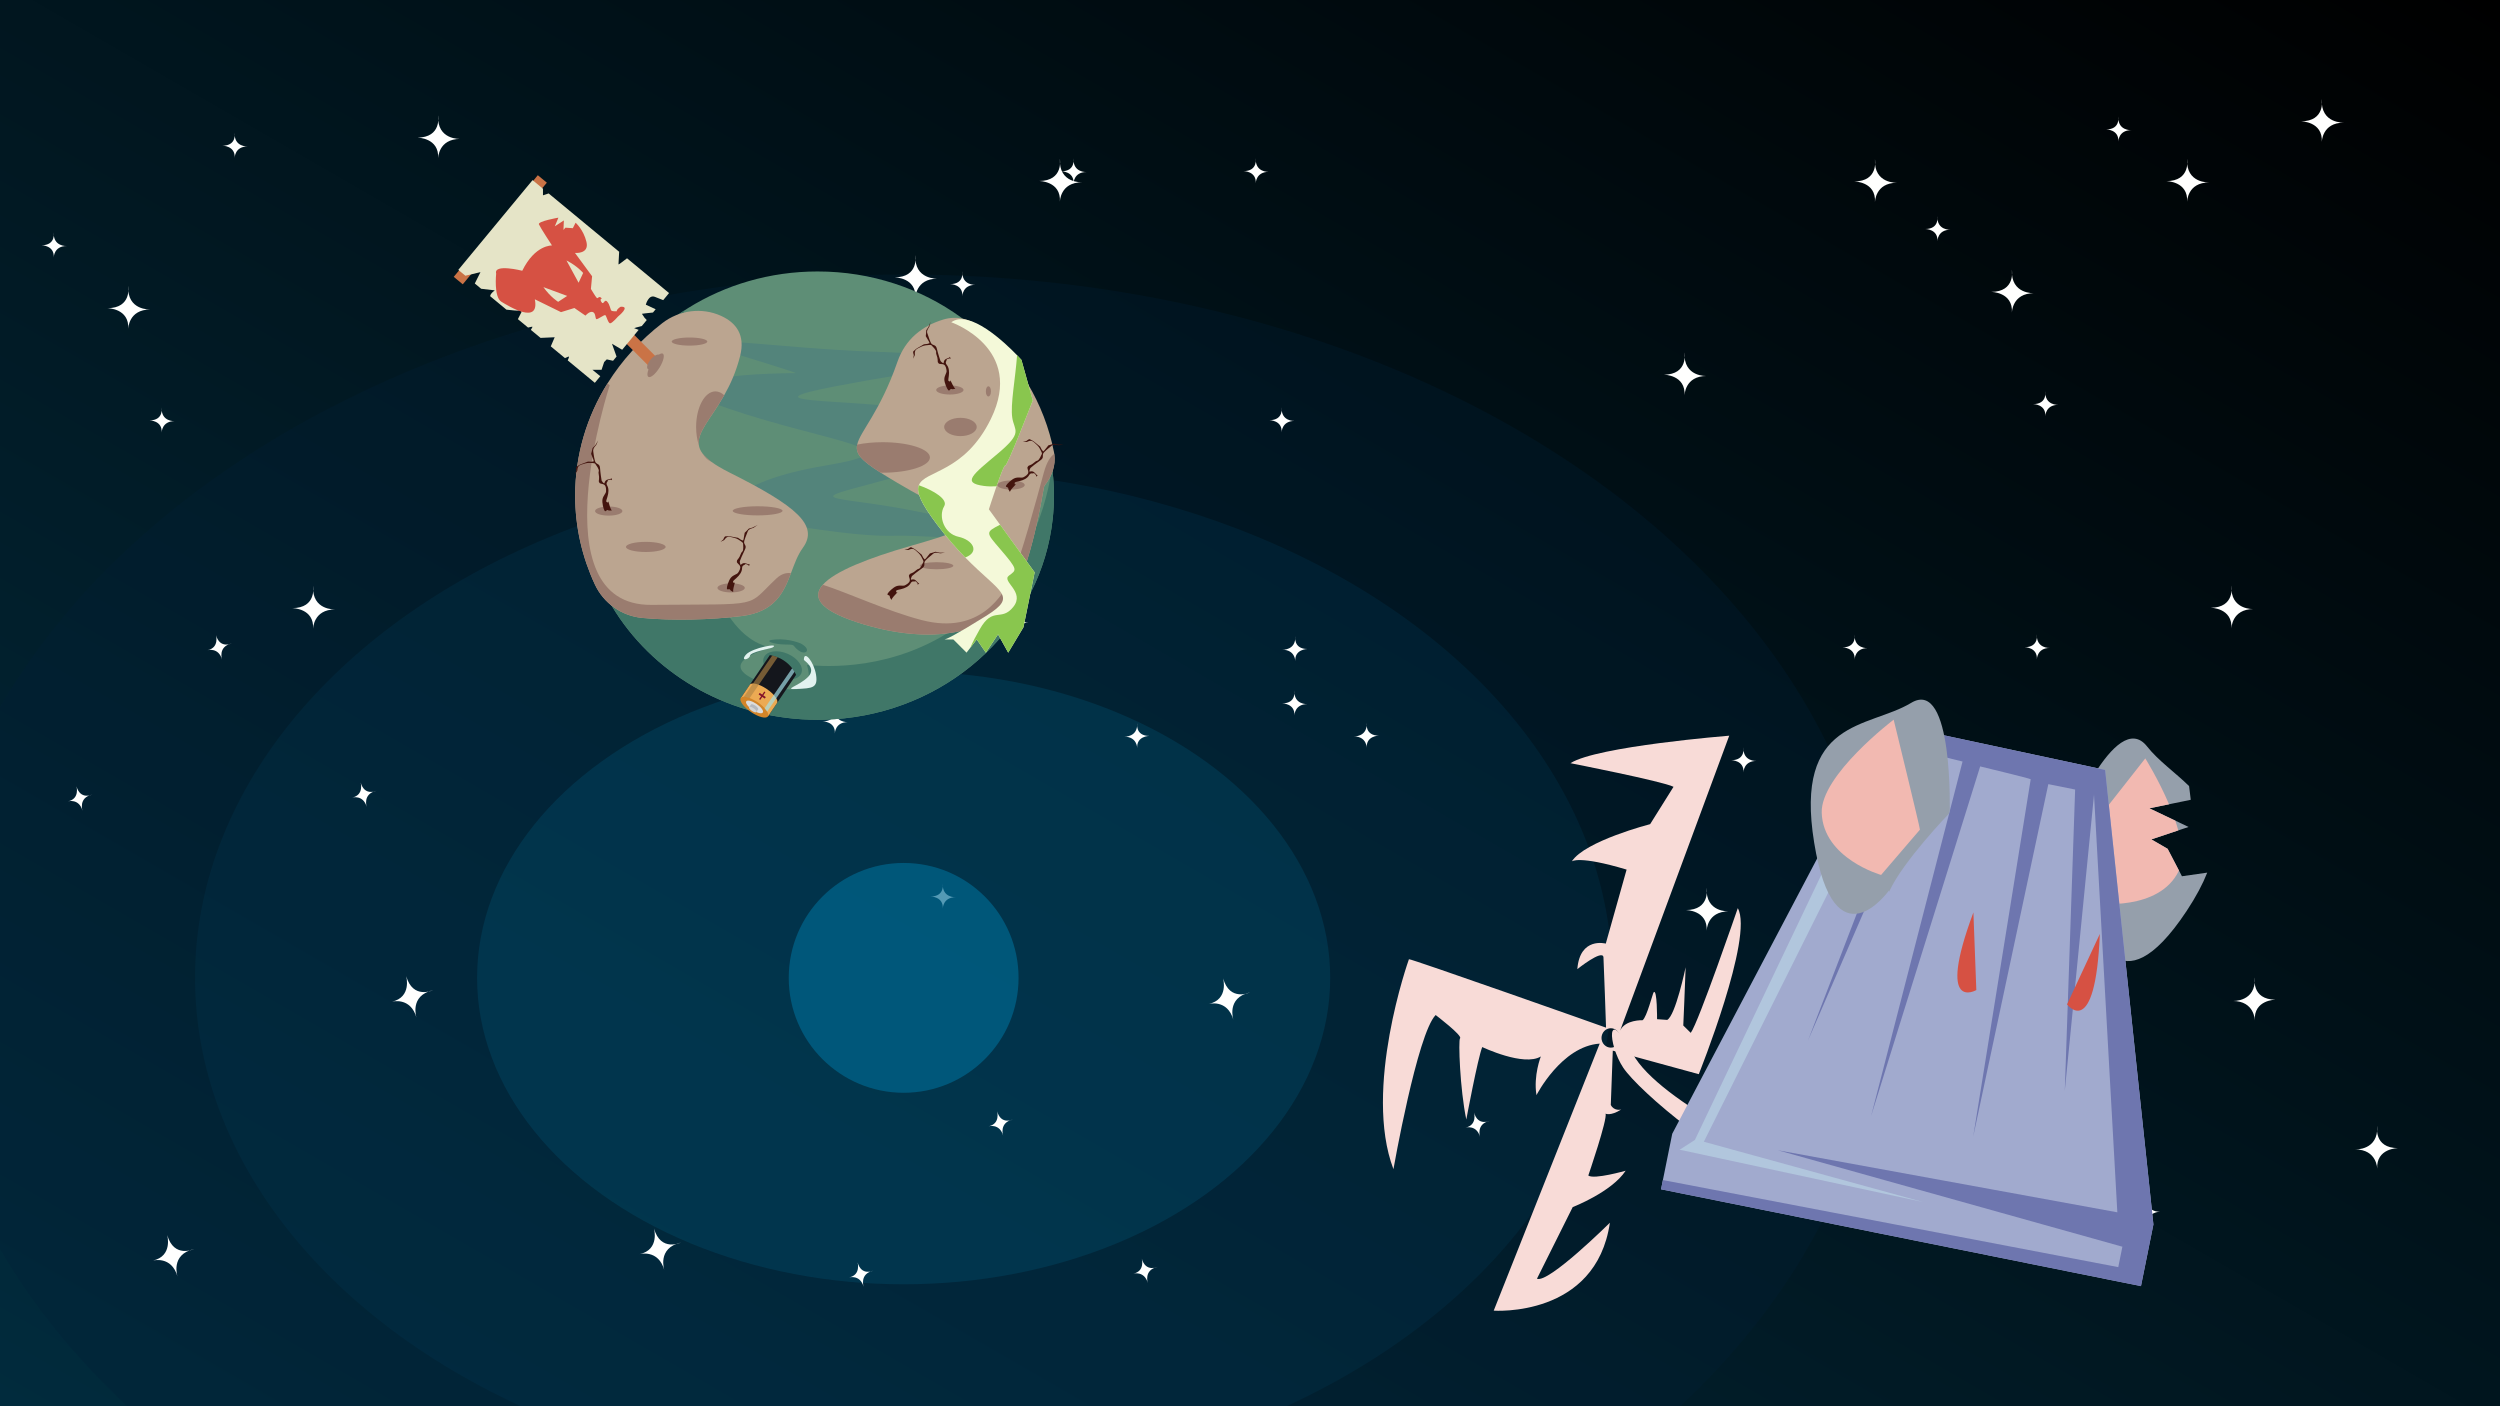 <?xml version="1.0" encoding="UTF-8"?>
<svg xmlns="http://www.w3.org/2000/svg" xmlns:xlink="http://www.w3.org/1999/xlink" viewBox="0 0 1920 1080">
  <rect x="0" y="0" width="1920" height="1080" fill="#808080" stroke="none"/>
  <defs>
    <style>
      .cls-1 {
        fill: #821028;
      }

      .cls-2 {
        fill: #53847b;
      }

      .cls-3 {
        fill: #d38529;
      }

      .cls-4 {
        fill: #959fab;
      }

      .cls-5 {
        fill: #f2b9b1;
      }

      .cls-6 {
        fill: #bba590;
      }

      .cls-7 {
        fill: #407768;
      }

      .cls-8 {
        fill: #032036;
      }

      .cls-8, .cls-9, .cls-10 {
        opacity: .3;
      }

      .cls-11 {
        fill: #89c64e;
      }

      .cls-12 {
        fill: #5e8e76;
      }

      .cls-13 {
        fill: none;
      }

      .cls-14 {
        fill: #b1c6dd;
      }

      .cls-15 {
        fill: #d65143;
      }

      .cls-16 {
        fill: #6e76af;
      }

      .cls-9 {
        fill: #01577a;
      }

      .cls-17 {
        clip-path: url(#clippath-1);
      }

      .cls-18 {
        isolation: isolate;
      }

      .cls-19 {
        fill: #14161c;
      }

      .cls-20 {
        fill: #d3d3d3;
      }

      .cls-21 {
        clip-path: url(#clippath-3);
      }

      .cls-22 {
        fill: #a1aace;
      }

      .cls-23 {
        fill: #e5e4c7;
      }

      .cls-24 {
        fill: #b4b8bf;
      }

      .cls-25 {
        fill: #9a7c6f;
      }

      .cls-26 {
        fill: url(#Degradado_sin_nombre_3);
      }

      .cls-27 {
        fill: #a3e0e8;
        mix-blend-mode: luminosity;
        opacity: .68;
      }

      .cls-28 {
        fill: #e2f2ef;
      }

      .cls-29 {
        fill: #f8dbd7;
      }

      .cls-30 {
        fill: #006991;
        opacity: .67;
      }

      .cls-31 {
        clip-path: url(#clippath-2);
      }

      .cls-32 {
        fill: #dcdcdc;
      }

      .cls-33 {
        fill: #f4f9d9;
      }

      .cls-34 {
        fill: #43140e;
      }

      .cls-35 {
        fill: #ecaa53;
      }

      .cls-36 {
        fill: #af8445;
        mix-blend-mode: multiply;
        opacity: .63;
      }

      .cls-37 {
        fill: #fffffe;
      }

      .cls-38 {
        clip-path: url(#clippath);
      }

      .cls-10 {
        fill: #003752;
      }

      .cls-39 {
        fill: #ca7346;
      }
    </style>
    <linearGradient id="Degradado_sin_nombre_3" data-name="Degradado sin nombre 3" x1="486.17" y1="1360.69" x2="1433.83" y2="-280.69" gradientUnits="userSpaceOnUse">
      <stop offset="0" stop-color="#012b3d"/>
      <stop offset="1" stop-color="#000"/>
    </linearGradient>
    <clipPath id="clippath">
      <rect class="cls-13" width="1920" height="1080"/>
    </clipPath>
    <clipPath id="clippath-1">
      <path class="cls-13" d="M1584.92,628.91c.31,4.77,10.68,54,21.89,92.79,11.21,38.79,63.35,120,111.8,49.65,48.45-70.35,58.42-163.78,38.29-196.12-20.12-32.34-9.23-54.88-60.59-58.18-51.36-3.29-75.14-17.51-93.57,23.54-18.43,41.06-18.31,90.77-18.31,90.77"/>
    </clipPath>
    <clipPath id="clippath-2">
      <ellipse class="cls-13" cx="586.93" cy="528.17" rx="26.55" ry="25.37"/>
    </clipPath>
    <clipPath id="clippath-3">
      <path class="cls-13" d="M1390.22,539.97c14.31-5.51,96.93-22.45,96.93-22.45,0,0,34.53,42.97,25.27,65.1-9.26,22.13-15.76,42.42-15.76,42.42,0,0-34.89,36.16-45.54,59.21-10.65,23.05-29.61,51.63-29.61,51.63,0,0-70.56-19.03-85.03-54.35-14.47-35.32-8.13-108.44-8.13-108.44l53.35-38.44,8.53,5.32Z"/>
    </clipPath>
  </defs>
  <g class="cls-18">
    <g id="Capa_2" data-name="Capa 2">
      <g id="Capa_2-2" data-name="Capa 2">
        <rect class="cls-26" width="1920" height="1080"/>
        <g class="cls-38">
          <ellipse class="cls-8" cx="694" cy="751" rx="752" ry="540.21"/>
          <ellipse class="cls-10" cx="694" cy="751" rx="544.22" ry="390.95"/>
        </g>
        <ellipse class="cls-9" cx="694" cy="751" rx="327.6" ry="235.34"/>
        <path class="cls-37" d="M814,122s3,17-16,17c0,0,17,0,16,16,0,0,0-15,17-15,0,0-18,1-17-18Z"/>
        <g>
          <path class="cls-37" d="M703,196s3,17-16,17c0,0,17,0,16,16,0,0,0-15,17-15,0,0-18,1-17-18Z"/>
          <path class="cls-37" d="M1439.97,122.35s3,17-16,17c0,0,17,0,16,16,0,0,0-15,17-15,0,0-18,1-17-18Z"/>
          <path class="cls-37" d="M336.48,88.68s3,17-16,17c0,0,17,0,16,16,0,0,0-15,17-15,0,0-18,1-17-18Z"/>
          <path class="cls-37" d="M98.48,219.68s3,17-16,17c0,0,17,0,16,16,0,0,0-15,17-15,0,0-18,1-17-18Z"/>
          <path class="cls-37" d="M240.45,450.03s3,17-16,17c0,0,17,0,16,16,0,0,0-15,17-15,0,0-18,1-17-18Z"/>
          <path class="cls-37" d="M1310.71,681.93s3,17-16,17c0,0,17,0,16,16,0,0,0-15,17-15,0,0-18,1-17-18Z"/>
          <path class="cls-37" d="M1713.73,449.75s3,17-16,17c0,0,17,0,16,16,0,0,0-15,17-15,0,0-18,1-17-18Z"/>
          <path class="cls-37" d="M1293.73,270.75s3,17-16,17c0,0,17,0,16,16,0,0,0-15,17-15,0,0-18,1-17-18Z"/>
          <path class="cls-37" d="M1679.7,122.1s3,17-16,17c0,0,17,0,16,16,0,0,0-15,17-15,0,0-18,1-17-18Z"/>
          <path class="cls-37" d="M1731.7,750.75s-3,17,16,17c0,0-17,0-16,16,0,0,0-15-17-15,0,0,18,1,17-18Z"/>
          <path class="cls-37" d="M1825.7,864.75s-3,17,16,17c0,0-17,0-16,16,0,0,0-15-17-15,0,0,18,1,17-18Z"/>
          <path class="cls-37" d="M1523.73,865.1s-3,17,16,17c0,0-17,0-16,16,0,0,0-15-17-15,0,0,18,1,17-18Z"/>
          <path class="cls-37" d="M522.95,954.28s-15.56,7.47-20.68-10.82c0,0,4.58,16.37-11.09,19.72,0,0,14.44-4.04,19.03,12.33,0,0-5.82-17.06,12.75-21.22Z"/>
          <path class="cls-37" d="M332.63,760.42s-15.56,7.47-20.68-10.82c0,0,4.58,16.37-11.09,19.72,0,0,14.44-4.04,19.03,12.33,0,0-5.82-17.06,12.75-21.22Z"/>
          <path class="cls-37" d="M149.09,959.24s-15.56,7.47-20.68-10.82c0,0,4.58,16.37-11.09,19.72,0,0,14.44-4.04,19.03,12.33,0,0-5.82-17.06,12.75-21.22Z"/>
          <path class="cls-37" d="M960.02,762.14s-15.56,7.47-20.68-10.82c0,0,4.58,16.37-11.09,19.72,0,0,14.44-4.04,19.03,12.33,0,0-5.82-17.06,12.75-21.22Z"/>
          <path class="cls-37" d="M394.21,164.63s1.75,9.92-9.34,9.92c0,0,9.92,0,9.34,9.34,0,0,0-8.76,9.92-8.76,0,0-10.51.58-9.92-10.51Z"/>
          <path class="cls-37" d="M824.46,121.63s1.75,9.92-9.34,9.92c0,0,9.92,0,9.34,9.34,0,0,0-8.76,9.92-8.76,0,0-10.51.58-9.92-10.51Z"/>
          <path class="cls-37" d="M180.23,101.97s1.75,9.92-9.34,9.92c0,0,9.92,0,9.34,9.34,0,0,0-8.76,9.92-8.76,0,0-10.51.58-9.92-10.51Z"/>
          <path class="cls-37" d="M41.28,178.45s1.75,9.92-9.34,9.92c0,0,9.92,0,9.34,9.34,0,0,0-8.76,9.92-8.76,0,0-10.51.58-9.92-10.51Z"/>
          <path class="cls-37" d="M124.16,312.94s1.75,9.92-9.34,9.92c0,0,9.92,0,9.34,9.34,0,0,0-8.76,9.92-8.76,0,0-10.51.58-9.92-10.51Z"/>
          <path class="cls-37" d="M749,448.33s1.75,9.92-9.34,9.92c0,0,9.92,0,9.34,9.34,0,0,0-8.76,9.92-8.76,0,0-10.51.58-9.92-10.51Z"/>
          <path class="cls-37" d="M984.29,312.78s1.75,9.92-9.34,9.92c0,0,9.92,0,9.34,9.34,0,0,0-8.76,9.92-8.76,0,0-10.51.58-9.92-10.51Z"/>
          <path class="cls-37" d="M739.09,208.27s1.75,9.92-9.34,9.92c0,0,9.92,0,9.34,9.34,0,0,0-8.76,9.92-8.76,0,0-10.51.58-9.92-10.51Z"/>
          <path class="cls-37" d="M964.42,121.49s1.75,9.92-9.34,9.92c0,0,9.92,0,9.34,9.34,0,0,0-8.76,9.92-8.76,0,0-10.51.58-9.92-10.51Z"/>
          <path class="cls-37" d="M994.78,488.51s-1.75,9.92,9.34,9.92c0,0-9.92,0-9.34,9.34,0,0,0-8.76-9.92-8.76,0,0,10.51.58,9.92-10.51Z"/>
          <path class="cls-37" d="M1049.66,555.06s-1.75,9.92,9.34,9.92c0,0-9.92,0-9.34,9.34,0,0,0-8.76-9.92-8.76,0,0,10.51.58,9.92-10.51Z"/>
          <path class="cls-37" d="M873.36,555.27s-1.75,9.92,9.34,9.92c0,0-9.92,0-9.34,9.34,0,0,0-8.76-9.92-8.76,0,0,10.51.58,9.92-10.51Z"/>
          <path class="cls-37" d="M289.09,607.33s-9.09,4.36-12.08-6.32c0,0,2.68,9.56-6.48,11.51,0,0,8.43-2.36,11.11,7.2,0,0-3.4-9.96,7.44-12.39Z"/>
          <path class="cls-37" d="M177.98,494.15s-9.09,4.36-12.08-6.32c0,0,2.68,9.56-6.48,11.51,0,0,8.43-2.36,11.11,7.2,0,0-3.4-9.96,7.44-12.39Z"/>
          <path class="cls-37" d="M70.82,610.23s-9.09,4.36-12.08-6.32c0,0,2.68,9.56-6.48,11.51,0,0,8.43-2.36,11.11,7.2,0,0-3.4-9.96,7.44-12.39Z"/>
          <path class="cls-37" d="M544.26,495.16s-9.09,4.36-12.08-6.32c0,0,2.68,9.56-6.48,11.51,0,0,8.43-2.36,11.11,7.2,0,0-3.4-9.96,7.44-12.39Z"/>
          <path class="cls-37" d="M994.1,530.27s1.75,9.92-9.34,9.92c0,0,9.92,0,9.34,9.34,0,0,0-8.76,9.92-8.76,0,0-10.51.58-9.92-10.51Z"/>
          <path class="cls-37" d="M1424.36,487.27s1.75,9.92-9.34,9.92c0,0,9.92,0,9.34,9.34,0,0,0-8.76,9.92-8.76,0,0-10.51.58-9.92-10.51Z"/>
          <path class="cls-37" d="M780.12,467.61s1.75,9.92-9.34,9.92c0,0,9.92,0,9.34,9.34,0,0,0-8.76,9.92-8.76,0,0-10.51.58-9.92-10.51Z"/>
          <path class="cls-37" d="M641.17,544.09s1.75,9.92-9.34,9.92c0,0,9.92,0,9.34,9.34,0,0,0-8.76,9.92-8.76,0,0-10.51.58-9.92-10.51Z"/>
          <path class="cls-37" d="M724.05,678.58s1.75,9.92-9.34,9.92c0,0,9.92,0,9.34,9.34,0,0,0-8.76,9.92-8.76,0,0-10.51.58-9.92-10.51Z"/>
          <path class="cls-37" d="M1348.89,813.96s1.75,9.92-9.34,9.92c0,0,9.92,0,9.34,9.34,0,0,0-8.76,9.92-8.76,0,0-10.51.58-9.92-10.51Z"/>
          <path class="cls-37" d="M1584.18,678.42s1.75,9.92-9.34,9.92c0,0,9.92,0,9.34,9.34,0,0,0-8.76,9.92-8.76,0,0-10.51.58-9.92-10.51Z"/>
          <path class="cls-37" d="M1338.98,573.91s1.75,9.92-9.34,9.92c0,0,9.92,0,9.34,9.34,0,0,0-8.76,9.92-8.76,0,0-10.51.58-9.92-10.51Z"/>
          <path class="cls-37" d="M1564.31,487.13s1.75,9.92-9.34,9.92c0,0,9.92,0,9.34,9.34,0,0,0-8.76,9.92-8.76,0,0-10.51.58-9.92-10.51Z"/>
          <path class="cls-37" d="M1594.67,854.15s-1.75,9.92,9.34,9.92c0,0-9.92,0-9.34,9.34,0,0,0-8.76-9.92-8.76,0,0,10.51.58,9.92-10.51Z"/>
          <path class="cls-37" d="M1649.55,920.7s-1.75,9.92,9.34,9.92c0,0-9.92,0-9.34,9.34,0,0,0-8.76-9.92-8.76,0,0,10.51.58,9.92-10.51Z"/>
          <path class="cls-37" d="M1473.26,920.91s-1.75,9.92,9.34,9.92c0,0-9.92,0-9.34,9.34,0,0,0-8.76-9.92-8.76,0,0,10.51.58,9.92-10.51Z"/>
          <path class="cls-37" d="M888.98,972.97s-9.09,4.36-12.08-6.32c0,0,2.68,9.56-6.48,11.51,0,0,8.43-2.36,11.11,7.2,0,0-3.4-9.96,7.44-12.39Z"/>
          <path class="cls-37" d="M777.87,859.79s-9.09,4.36-12.08-6.32c0,0,2.68,9.56-6.48,11.51,0,0,8.43-2.36,11.11,7.2,0,0-3.4-9.96,7.44-12.39Z"/>
          <path class="cls-37" d="M670.72,975.87s-9.09,4.36-12.08-6.32c0,0,2.68,9.56-6.48,11.51,0,0,8.43-2.36,11.11,7.2,0,0-3.4-9.96,7.44-12.39Z"/>
          <path class="cls-37" d="M1144.15,860.79s-9.09,4.36-12.08-6.32c0,0,2.68,9.56-6.48,11.51,0,0,8.43-2.36,11.11,7.2,0,0-3.4-9.96,7.44-12.39Z"/>
          <path class="cls-37" d="M1783.14,76.17s3,17-16,17c0,0,17,0,16,16,0,0,0-15,17-15,0,0-18,1-17-18Z"/>
          <path class="cls-37" d="M1545.14,207.17s3,17-16,17c0,0,17,0,16,16,0,0,0-15,17-15,0,0-18,1-17-18Z"/>
          <path class="cls-37" d="M1626.88,89.47s1.75,9.92-9.34,9.92c0,0,9.92,0,9.34,9.34,0,0,0-8.76,9.92-8.76,0,0-10.51.58-9.92-10.51Z"/>
          <path class="cls-37" d="M1487.93,165.95s1.75,9.92-9.34,9.92c0,0,9.92,0,9.34,9.34,0,0,0-8.76,9.92-8.76,0,0-10.51.58-9.92-10.51Z"/>
          <path class="cls-37" d="M1570.81,300.43s1.75,9.92-9.34,9.92c0,0,9.92,0,9.34,9.34,0,0,0-8.76,9.92-8.76,0,0-10.51.58-9.92-10.51Z"/>
        </g>
        <circle class="cls-30" cx="694" cy="751" r="88.25"/>
        <g class="cls-17">
          <path class="cls-4" d="M1675.73,672.95l-10.98-21.07-12.5-7.23,28.57-9.55-30.1-14.32,31.78-6.55-1.28-10.52c-10.78-10.57-23.67-19.53-32.23-30.41-24.24-30.81-62.63,65.13-62.63,65.13,0,0,4.05-20.15-59.72-37.88l.02-.08c-.19-.03-.37-.05-.56-.07-.18-.05-.36-.1-.55-.15l-.02.08c-65.66-8.37-69.74,11.77-69.74,11.77,0,0,1.81-103.32-32.48-84.32-34.29,19.01-94.72,10.35-76.94,104.66,17.77,94.31,61.05,37.06,61.05,37.06l7.26,89.83s32.85,45.83,67.94,53.73v.04c34.79,9.38,84.57-23,84.57-23l41.52-80s17.69,69.55,70.64-10.49c7.25-10.95,12.38-20.69,15.81-29.43l-19.42,2.78Z"/>
        </g>
        <path class="cls-5" d="M1664.75,651.89l-12.5-7.23,20.67-6.91c-.68-2.49-1.45-4.99-2.3-7.5l-19.9-9.47,15.08-3.11c-8.11-19.13-18.22-35.23-18.22-35.23,0,0-52.87,67.1-53.1,68.23l15.4,43.17s48.24,6.2,63.4-24.92c.06-.12.11-.24.16-.36l-8.69-16.67Z"/>
        <g>
          <path class="cls-12" d="M809.45,380.61c0,6.03-.33,11.98-.97,17.86-8.72,80.26-75.58,144.17-159.98,153.2-4.9.53-9.85.87-14.86,1.02-.64.02-1.28.03-1.92.05-.53,0-1.07.02-1.6.02-.73,0-1.47.02-2.2.02-65.58,0-123.02-32.97-154.93-82.39-16.88-26.13-26.6-56.87-26.6-89.76,0-59.02,31.31-111.1,79.04-142.11.97-.64,1.95-1.26,2.94-1.87,28.58-17.81,62.79-28.17,99.55-28.17,41.39,0,79.54,13.14,110.08,35.25,37.49,27.16,63.5,67.86,69.91,114.39.78,5.68,1.27,11.44,1.45,17.28.05,1.74.09,3.48.09,5.24Z"/>
          <path class="cls-2" d="M611.13,286.53c-6.25,0-129.61.78-51.53,27.33,78.08,26.55,148.34,31.23,74.17,43.72s-87.44,36.7-46.06,42.94c41.38,6.25,73.39,11.71,100.72,10.93,27.33-.78,125.43,10.16,50.22-10.53-75.2-20.7-124.39-14.45-84.57-25.38,39.82-10.93,76.51-19.52,80.42-27.33s27.33-26.55-32.79-34.35c-60.12-7.81-128.83-3.9-60.12-17.18,68.71-13.27,89.01-12.49,83.54-15.62-5.47-3.12,21.08-8.59-53.09-10.93-74.17-2.34-168.64-17.18-112.43,0,56.21,17.18,51.53,16.4,51.53,16.4Z"/>
          <path class="cls-7" d="M809.45,380.61c0,6.03-.33,11.98-.97,17.86-8.72,80.26-75.58,144.17-159.98,153.2-5.02.52-9.99.87-14.86,1.02-.64.02-1.28.03-1.92.05-.53,0-1.07.02-1.6.02-.73,0-1.47.02-2.2.02-65.58,0-123.02-32.97-154.93-82.39-16.88-26.13-26.6-56.87-26.6-89.76,0-59.02,31.31-111.1,79.04-142.11-5.12,56.78-2.6,245.46,66.96,258.84,0,0-47.63,11.71-7.81,26.55,39.82,14.83,38.26-3.12,35.13-13.27,13.92,1.42,66.98,5.16,117.11-30.45,61.14-43.42,69.86-111.22,71.07-122.06.78,5.68,1.27,11.44,1.45,17.28.05,1.74.09,3.48.09,5.24Z"/>
          <path class="cls-6" d="M802.33,372.8c-.3.37-.52.99-.69,1.95-1.56,8.59-9.37,57-24.2,83.54-14.83,26.55-60.12,39.04-119.46,19.52-28.53-9.38-34.5-19.13-26.05-28.72,9.1-10.35,35.01-20.52,67.43-29.84,62.46-17.96,45.28-15.62-10.15-48.41-4.96-2.93-9.22-5.5-12.87-7.82-15.07-9.54-19.54-14.58-18.02-21.56,2.23-10.24,17.36-24.63,30.89-63.53,6.17-17.75,19.21-27.69,35.41-32.57,9.82-2.96,20.51-.61,28.29,6.07,28.81,24.77,49.2,58.19,56.59,95.94.08.4.15.8.2,1.19,1.31,8.72-1.84,17.24-7.37,24.22Z"/>
          <path class="cls-6" d="M616.55,420.8c-4.04,5.52-6.44,12.42-9.08,19.39-5.57,14.71-12.23,29.75-37.85,32.93-23.6,2.93-53.01,3.72-76.5,1.43-15.76-1.54-29.53-11.27-36.22-25.62-9.78-20.95-15.19-44.07-15.19-68.35,0-31.37,9.04-60.78,24.83-86.11,11.02-17.66,25.31-33.35,42.12-46.32,12.91-9.97,30.34-12.32,45.18-5.54,11.83,5.41,18.53,14.85,14.62,30.58-3.01,12.14-7.55,22.04-12.27,30.36-10.13,17.86-21.1,28.47-19.45,38.46,0,0,0,.02,0,.02.35,2.12,1.26,4.2,2.87,6.32,1.51,2.01,3.66,4.06,6.53,6.19,3.57,2.65,8.27,5.43,14.3,8.46,51.51,25.77,68.68,40.62,56.09,57.79Z"/>
          <path class="cls-25" d="M607.47,440.2c-5.57,14.71-12.23,29.75-37.85,32.93-23.6,2.93-53.01,3.72-76.5,1.43-15.76-1.54-29.53-11.27-36.22-25.62-9.78-20.95-15.19-44.07-15.19-68.35,0-31.37,9.04-60.78,24.83-86.11,1.09.88,1.72,1.42,1.72,1.42,0,0-55.43,169.42,32.01,168.64,87.44-.78,71.83,2.34,96.03-20.3,3.69-3.44,7.51-4.59,11.17-4.04Z"/>
          <path class="cls-25" d="M802.33,372.8c-.3.37-.52.99-.69,1.95-1.56,8.59-9.37,57-24.2,83.54-14.83,26.55-60.12,39.04-119.46,19.52-28.53-9.38-34.5-19.13-26.05-28.72,18.96,6.06,49.62,20.32,76.02,27.15,45.28,11.71,62.46-20.3,68.71-32.01,6.25-11.71,20.3-64.02,24.98-81.2,2.39-8.77,5.4-12.66,8.07-14.46,1.31,8.72-1.84,17.24-7.37,24.22Z"/>
          <ellipse class="cls-25" cx="737.62" cy="327.91" rx="12.49" ry="7.03"/>
          <ellipse class="cls-25" cx="759.09" cy="300.58" rx="1.95" ry="3.9"/>
          <ellipse class="cls-25" cx="719.27" cy="434.48" rx="12.88" ry="2.73"/>
          <ellipse class="cls-25" cx="581.86" cy="392.32" rx="19.13" ry="3.51"/>
          <path class="cls-25" d="M546.16,354.56c-2.47-1.03-4.71-3.2-6.53-6.19,1.51,2.01,3.66,4.06,6.53,6.19Z"/>
          <path class="cls-25" d="M536.74,342.02c-1.34-4.11-2.12-8.95-2.12-14.11,0-15.09,6.64-27.33,14.83-27.33,2.42,0,4.72,1.07,6.74,2.97-10.13,17.86-21.1,28.47-19.45,38.46Z"/>
          <ellipse class="cls-25" cx="529.54" cy="262.32" rx="13.66" ry="3.12"/>
          <path class="cls-25" d="M714.19,351.33c0,6.46-16.26,11.71-36.31,11.71-.52,0-1.04,0-1.55-.02-15.07-9.54-19.54-14.58-18.02-21.56,5.64-1.17,12.36-1.85,19.57-1.85,20.05,0,36.31,5.25,36.31,11.71Z"/>
          <ellipse class="cls-7" cx="600.98" cy="511" rx="9.76" ry="15.62" transform="translate(-104.99 862.99) rotate(-66.87)"/>
          <ellipse class="cls-25" cx="495.97" cy="420.04" rx="15.22" ry="3.9"/>
          <g class="cls-31">
            <g>
              <path class="cls-19" d="M595.43,496.93h0s0,0,0,0l-26.59,39.32c1.4-2.08,7.21-.6,12.97,3.3,5.76,3.9,9.29,8.74,7.89,10.81l26.78-39.59-.03-.02c.93-2.21-2.54-6.8-8.05-10.52-5.5-3.72-11.05-5.24-12.76-3.55l-.03-.02-.19.27Z"/>
              <path class="cls-35" d="M589.92,550.03l6.82-10.08c1.4-2.08-2.13-6.92-7.89-10.81-5.76-3.9-11.57-5.37-12.97-3.3l-6.82,10.08,20.86,14.11Z"/>
              <ellipse class="cls-3" cx="579.36" cy="543.17" rx="4.54" ry="12.59" transform="translate(-195.15 718.74) rotate(-55.93)"/>
              <ellipse class="cls-32" cx="579.49" cy="542.98" rx="2.77" ry="7.68" transform="translate(-194.93 718.76) rotate(-55.93)"/>
              <path class="cls-24" d="M576.63,541.21l-1.29,1.91,5.56,3.76,1.29-1.91s.07-.06.09-.1c.38-.56-.57-1.86-2.12-2.9s-3.1-1.44-3.48-.88c-.03.04-.04.08-.06.12Z"/>
              <ellipse class="cls-20" cx="578.12" cy="544.99" rx="1.22" ry="3.38" transform="translate(-197.2 718.52) rotate(-55.93)"/>
              <polygon class="cls-1" points="582.63 533.34 584.56 534.65 583.01 536.94 583.86 537.52 585.41 535.23 587.34 536.53 588.15 535.34 586.21 534.03 587.83 531.65 586.98 531.08 585.36 533.46 583.43 532.15 582.63 533.34"/>
              <path class="cls-27" d="M599.72,496.81c2,.82,4.73,2.21,7.53,4.51,2.45,2.02,4.18,4.12,5.34,5.76l-25.35,36.86c.49.6,1.8,2.33,1.94,2.57l24.33-35.38,2.07-3.01.32-.47c-.44-.82-1.09-1.71-1.89-2.63l-.79,1.16c-1.02-1.56-2.93-4.06-6.09-6.19-2.89-1.94-5.64-2.79-7.39-3.19Z"/>
              <path class="cls-36" d="M602.57,497.09c-1.65-.65-3.16-1.03-4.38-1.09l-27.03,39.31c.27,0,.55,0,.85.04.88.09,1.88.32,2.97.69.21.07.43.15.64.23l26.94-39.18Z"/>
            </g>
          </g>
          <path class="cls-28" d="M617.38,506.7c0,.78,10.15,6.25,3.12,13.27s-19.88,9.74-8.38,9.16c11.5-.58,16.19-.58,14.63-10.73-1.56-10.15-9.37-19.52-9.37-11.71Z"/>
          <path class="cls-28" d="M593.18,497.33c-1.37.76-16.8,3.35-17.18,6.25-.37,2.89-7.81,4.68-3.12-.78s27.33-9.37,20.3-5.47Z"/>
          <path class="cls-7" d="M615.04,494.21c8.59,4.68,3.9,9.37-1.56,5.47-5.47-3.9-1.56-4.68-10.15-4.68s-18.74-3.12-7.81-3.9c10.93-.78,19.52,3.12,19.52,3.12Z"/>
          <path class="cls-33" d="M725.12,491.09h.36c-.33.06-.36,0-.36,0Z"/>
          <path class="cls-33" d="M794.61,439.56l-8.59,42.16-11.71,19.52-7.81-14.05-9.37,14.05-7.03-10.15-4.87,6.33-2.94,3.82-10.15-10.15h-6.67c1.25-.25,6.83-2.44,31.65-17.96,25.15-15.72,11.31-17.26-15.81-44.98-6.57-6.71-13.91-14.94-21.67-25.29-12.52-16.7-16.01-24.91-13.98-30.2,4.41-11.53,35.02-9.25,55.36-51,26.5-54.39-30.45-74.17-30.45-74.17,14.03-10.2,41.09,15.54,50.53,25.31h0c2.12,2.19,3.34,3.58,3.34,3.58l8.72,31.16s-19.65,50.82-21.21,50.04c-.77-.38-3.76,7.6-6.62,15.88-3.01,8.69-5.87,17.69-5.87,17.69l8.59,11.83,26.55,36.58Z"/>
          <path class="cls-11" d="M766.5,348.21c19.52-16.4,12.49-17.18,10.93-27.33-1.56-10.15,2.34-29.66,3.69-48.07,2.12,2.19,3.34,3.57,3.34,3.57l8.72,31.16s-19.65,50.82-21.21,50.04c-.77-.38-3.76,7.6-6.62,15.88-3.15.2-6.43.19-9.78-.27-17.18-2.34-8.59-8.59,10.93-24.98Z"/>
          <path class="cls-11" d="M794.61,439.56l-8.59,42.16-11.71,19.52-7.81-14.05-9.37,14.05-7.03-10.15-4.87,6.33c1.66-4.19,4.27-8.93,7.21-14.14,10.15-17.96,16.4-5.47,25.77-17.18s-9.37-19.52-3.37-24c6-4.49,7.28-4.11-6.78-20.5-10.86-12.67-11.46-12.75,0-18.62l26.55,36.58Z"/>
          <path class="cls-11" d="M741.33,428.15c-6.57-6.71-13.91-14.94-21.67-25.29-12.52-16.7-16.01-24.91-13.98-30.2,11.27,4.02,22.64,10.81,19.44,16.15-4.68,7.81,0,21.08,10.93,23.42,10.93,2.34,16.78,11.54,5.27,15.92Z"/>
        </g>
        <path class="cls-29" d="M1377.62,893.52s-103.51-46.39-123.74-84.35c-20.72-38.87-19.01-6.9-7.27,10.77,11.74,17.67,79.5,76.22,127.92,89.05l3.1-15.48Z"/>
        <ellipse class="cls-25" cx="467.5" cy="392.5" rx="10.5" ry="3.5"/>
        <ellipse class="cls-25" cx="729.5" cy="299.5" rx="10.5" ry="3.5"/>
        <ellipse class="cls-25" cx="776.5" cy="372.5" rx="10.5" ry="3.5"/>
        <ellipse class="cls-25" cx="561.5" cy="451.5" rx="10.5" ry="3.5"/>
        <ellipse class="cls-25" cx="503.5" cy="280.5" rx="10.5" ry="3.5" transform="translate(-.4 560.28) rotate(-58.16)"/>
        <rect class="cls-39" x="466" y="203" width="9" height="88" transform="translate(-36.85 405.04) rotate(-45)"/>
        <rect class="cls-39" x="379.73" y="125.8" width="9" height="101.3" transform="translate(200.64 -204.42) rotate(39.6)"/>
        <path class="cls-34" d="M457.87,341.79c-.07.32-2.91,2.54-2.38,4.71s.96,7.73,2.18,8.97c1.22,1.24,2.96.82,3.18,4.28.23,3.47,1.09,8.93,1.2,9.36s1.39,1.96,1.9,2.14.16-2.49,3.09-3.05c2.93-.56,2.71-.81,2.57-1.39s.25,1.01.42,1.74-.21-.25-1.12-.19-2.24.24-2.21,1-1.67,1.32-.35,3.61c1.32,2.28,1.15,5.39.12,8.7s-1.29,3.53-.07,4.15c1.22.62.27-2.67,1.29.91s1.52,4.38,1.99,5.03-.11.18-1.45.35-1.29-.91-2.2-.23-1.09,1.18-1.77.28-2.09-6.08-1.53-8.82c.56-2.74,2.63-4.31,2.71-5.87s.1-4.01-1.23-5.06-3.53-.67-3.96-1.8-.57-.47-.2-2.71-.76-4.41-.21-5.92c.55-1.51-2.1-4.85-2.35-5.25s-.39-.98-1.94-1.06-3.93-.43-6.07.25c-2.14.67-4.34,1.05-5.25,2.35s-.67,2.92-.89,3.28-1.68,2.55-1.68,2.55c0,0,.78-2.49.89-2.67s-.56-2.32.2-2.96,3.08-1.82,3.08-1.82l5.76-2.16,2.64.13s1.19-.14,1.63-.24-.63-2.6-.63-2.6l-1.24-3.22.56-2.13.52-2.27,2.07-2.19,1-1.64,1.3-2.13-1.58,3.6Z"/>
        <path class="cls-34" d="M578.72,405.35c-.23.24-3.8.68-4.47,2.81-.67,2.13-3.16,7.12-2.76,8.81s2.11,2.22.52,5.31c-1.59,3.09-3.66,8.21-3.8,8.64s.19,2.4.52,2.82,1.42-2.05,4.22-1.02c2.8,1.03,2.74.7,2.92.13s-.31.99-.53,1.71-.05-.33-.86-.74-2.04-.95-2.41-.28-2.11.27-2.16,2.91c-.05,2.64-1.79,5.21-4.38,7.52-2.59,2.31-2.92,2.36-2.19,3.53.73,1.16,1.61-2.15.64,1.45s-.95,4.54-.89,5.34-.19.1-1.42-.44c-1.23-.54-.64-1.45-1.77-1.33s-1.55.45-1.66-.68,1.34-6.29,3.24-8.35,4.48-2.34,5.35-3.63c.87-1.29,2.15-3.38,1.56-4.97-.59-1.59-2.68-2.4-2.47-3.58.21-1.18-.25-.7,1.23-2.42,1.47-1.72,1.62-4.17,2.87-5.19,1.25-1.01.7-5.24.69-5.71s.17-1.04-1.12-1.91-3.15-2.39-5.33-2.91-4.26-1.33-5.71-.69-2.08,2.16-2.45,2.35-2.75,1.32-2.75,1.32c0,0,1.95-1.73,2.13-1.83s.71-2.27,1.7-2.43,3.58.03,3.58.03l6.05,1.11,2.19,1.47s1.09.5,1.52.63.8-2.56.8-2.56l.6-3.4,1.57-1.54,1.62-1.68,2.9-.81,1.7-.89,2.21-1.16-3.21,2.27Z"/>
        <path class="cls-34" d="M713.75,250.83c-.02.33-2.46,2.98-1.59,5.04s2.19,7.48,3.59,8.5,3.05.33,3.83,3.72c.78,3.39,2.52,8.63,2.69,9.05s1.69,1.71,2.22,1.81c.53.1-.24-2.48,2.56-3.51,2.8-1.02,2.55-1.24,2.32-1.79s.41.96.7,1.65-.25-.22-1.13,0c-.88.21-2.17.59-2.02,1.34s-1.44,1.58.23,3.62,2.01,5.13,1.52,8.57-.7,3.69.6,4.11-.16-2.68,1.42.69c1.59,3.37,2.21,4.08,2.77,4.65s-.08.2-1.37.58-1.42-.69-2.21.13-.89,1.34-1.7.56-3.04-5.67-2.93-8.46c.11-2.79,1.9-4.68,1.73-6.23s-.55-3.97-2.03-4.8c-1.48-.83-3.6-.1-4.2-1.14s-.64-.37-.63-2.64c.01-2.27-1.46-4.23-1.16-5.81.3-1.58-2.85-4.45-3.16-4.81s-.54-.9-2.09-.73c-1.55.17-3.95.21-5.95,1.22-2,1.01-4.11,1.74-4.81,3.16s-.19,2.99-.35,3.38-1.25,2.79-1.25,2.79c0,0,.37-2.58.44-2.77s-.93-2.19-.28-2.95,2.75-2.29,2.75-2.29l5.33-3.06,2.62-.3s1.16-.33,1.57-.5-1.04-2.47-1.04-2.47l-1.74-2.98.21-2.19.15-2.33,1.69-2.49.72-1.78.94-2.32-.98,3.81Z"/>
        <path class="cls-34" d="M721.94,424.93c-.32.1-3.66-1.22-5.27.33s-6.19,4.73-6.64,6.41.79,2.96-2.09,4.91-7.15,5.45-7.47,5.76-.99,2.19-.89,2.72,2.23-1.12,4.19,1.13c1.96,2.25,2.07,1.93,2.5,1.52s-.75.72-1.29,1.24.11-.31-.4-1.06c-.51-.75-1.34-1.81-1.98-1.4s-1.99-.77-3.29,1.52c-1.3,2.29-4.07,3.72-7.45,4.5s-3.7.67-3.62,2.04c.08,1.37,2.44-1.11-.13,1.58-2.58,2.69-3.01,3.53-3.34,4.26s-.21,0-1.03-1.07.13-1.58-.91-2.02c-1.04-.44-1.57-.34-1.13-1.39.44-1.04,4.19-4.87,6.84-5.77,2.65-.9,5.05.09,6.43-.62,1.38-.71,3.51-1.94,3.75-3.62.24-1.68-1.2-3.39-.45-4.33s.12-.73,2.24-1.54c2.12-.8,3.42-2.89,5.01-3.17,1.58-.29,3.13-4.26,3.35-4.68s.65-.83-.07-2.21c-.71-1.38-1.62-3.61-3.28-5.11s-3.1-3.21-4.68-3.35c-1.58-.13-2.86.9-3.28.89s-3.05-.16-3.05-.16c0,0,2.54-.59,2.75-.58s1.71-1.65,2.66-1.32,3.13,1.74,3.13,1.74l4.77,3.88,1.22,2.34s.72.96,1.03,1.28,1.93-1.86,1.93-1.86l2.15-2.7,2.12-.59,2.22-.7,2.94.68,1.92.03,2.5.05-3.9.46Z"/>
        <path class="cls-34" d="M812.94,341.93c-.32.1-3.66-1.22-5.27.33s-6.19,4.73-6.64,6.41.79,2.96-2.09,4.91-7.15,5.45-7.47,5.76-.99,2.19-.89,2.72,2.23-1.12,4.19,1.13c1.96,2.25,2.07,1.93,2.5,1.52s-.75.72-1.29,1.24.11-.31-.4-1.06c-.51-.75-1.34-1.81-1.98-1.4s-1.99-.77-3.29,1.52c-1.3,2.29-4.07,3.72-7.45,4.5s-3.7.67-3.62,2.04c.08,1.37,2.44-1.11-.13,1.58-2.58,2.69-3.01,3.53-3.34,4.26s-.21,0-1.03-1.07.13-1.58-.91-2.02c-1.04-.44-1.57-.34-1.13-1.39.44-1.04,4.19-4.87,6.84-5.77,2.65-.9,5.05.09,6.43-.62,1.38-.71,3.51-1.94,3.75-3.62.24-1.68-1.2-3.39-.45-4.33s.12-.73,2.24-1.54c2.12-.8,3.42-2.89,5.01-3.17,1.58-.29,3.13-4.26,3.35-4.68s.65-.83-.07-2.21c-.71-1.38-1.62-3.61-3.28-5.11s-3.1-3.21-4.68-3.35c-1.58-.13-2.86.9-3.28.89s-3.05-.16-3.05-.16c0,0,2.54-.59,2.75-.58s1.71-1.65,2.66-1.32,3.13,1.74,3.13,1.74l4.77,3.88,1.22,2.34s.72.96,1.03,1.28,1.93-1.86,1.93-1.86l2.15-2.7,2.12-.59,2.22-.7,2.94.68,1.92.03,2.5.05-3.9.46Z"/>
        <polygon class="cls-22" points="1450.2 555.56 1284.28 870.73 1275.67 913.39 1644.25 987.74 1653.81 940.34 1616.73 591.28 1450.2 555.56"/>
        <polygon class="cls-14" points="1421.53 650.56 1308.55 876.86 1476.72 923.12 1289.97 882.98 1301.68 875.48 1434.21 597.56 1421.53 650.56"/>
        <path class="cls-16" d="M1653.81,940.34l-37.08-349.06-166.53-35.72-7.27,14.27,31.37,6.33-85.83,223.11,95.44-220.15,23.33,5.73-70.25,272.3,83.78-268.55s39,9.43,38.81,9.87l-44.17,274.5,57.7-270.75,20.59,4.15-7.95,231.46,22.45-227.52,17.91,320.75-260.72-47.66,264.6,74.08-3.16,15.68-349.7-66.87-1.43,7.11,368.58,74.35,9.56-47.4Z"/>
        <path class="cls-29" d="M1328.07,565s-101.79,8.14-121.96,21.13c0,0,70.98,13.91,79.15,18.14l-17.95,28.67s-50.2,12.96-60.16,28.61c0,0,5.18-4.77,42.08,6.3l-15.99,56.84s-19.89-5.46-21.86,19.61c0,0,19.36-15.49,20.07-9.18.21,1.84,1.99,54.11,1.99,54.11-1.2-.52-151.03-53.45-151.38-52.56s-35.31,99.62-11.9,161.25c0,0,18.34-104.16,32.43-118.38,0,0,21.02,16,18.71,17.91-1.39,1.15-.07,39.19,4.82,62.33.14-.72,8.82-47.05,12.23-55.65,0,0,31.97,15.24,45.01,7.22,0,0-5.81,14.65-3.35,29.73,0,0,19.15-37.6,48.56-39.59l-81.4,205.09s78.5,5.6,89.22-67.53c0,0-47.21,46.83-56.02,43.01l27.47-55.02s29.93-11.57,40.66-27.94c0,0-24.36,6.97-28.69,3.7,0,0,14.96-43.62,13.23-47.52,0,0,3.89,2.03,12.05-3.19-.22.06-5.36,1.45-8.01-3.47l1.54-41.72,66.04,18.07s42.4-105.66,29.96-127.51c0,0-30.29,88.14-36.13,95.77l-5.74-5.64s1.42-31.94,1.81-44.74c-.18.83-7.83,37.3-14.18,40.44l-7.76-.56s.16-23.34-2.57-20.73c-.76.72-5.24,19.1-8.54,21.53,0,0-13.39-.54-17.24,7.95l83.78-226.48ZM1239.84,790.26c3.65,1.58,5.39,5.94,3.88,9.74s-5.69,5.6-9.34,4.02c-3.65-1.58-5.39-5.94-3.88-9.74,1.51-3.8,5.69-5.6,9.34-4.02Z"/>
        <path class="cls-15" d="M1587.49,771.36s21.72,28.87,25.19-54.09l-25.19,54.09"/>
        <path class="cls-15" d="M1515.57,700.75l2.25,59.62s-31.21,18.19-2.25-59.62Z"/>
        <g>
          <path class="cls-23" d="M369,209l-4.36,8.73,4.88,4.04,10.48,1.23s-3.54,2.45-3.55,4.49l12.47,10.32c4.47.48,8.61.96,9.13.68.95-.5,2.6.89,2.6.89,0,0-1.4,2.67-2.92,5.72l7.81,6.46c1.46-.33,2.46-.56,2.46-.56h1l-1.3,2.35,7.43,6.15,10.87-.49-3,7,10.9,9.02c1.77-.84,3.1-1.43,3.1-1.02,0,.55-.6,1.69-.98,2.78l20.81,17.21,4.19-5.07-6.02-4.93h7l2-6,2-2,4.83,1.07,2.68-3.24-3.51-9.83,7.83,4.61h0l12.65-15.29-3.49-1.31s2.86-.95,5.9-1.61l3.81-4.61c-.93-1-1.71-1.79-1.71-1.79l-2-3s4.31-.62,8.49-.99l2.06-2.49c-3.58-1.66-7.55-3.52-7.55-3.52,0,0,2-8,7-6,2.24.9,4.47,1.79,6.35,2.5l4.5-5.44-32.28-26.7c-3.35,2.56-6.57,5.1-6.57,4.64,0-.51.26-5.19.52-9.65l-54.16-44.8-4.35,1.45v-5.05l-8-6.62-57.02,68.93,5.42,4.48c1.04-.31,11.6-2.74,11.6-2.74Z"/>
          <path class="cls-23" d="M357.42,211.76l.12.1c0-.07-.04-.11-.12-.1Z"/>
        </g>
        <g>
          <g class="cls-21">
            <path class="cls-4" d="M1705.1,683.7l-10.12-21.24-11.75-7.17,27.24-10.11-28.35-14.12,30.23-7.1-1.06-10.67c-10.07-10.58-22.18-19.5-30.14-30.43-22.56-30.95-60.32,67.03-60.32,67.03,0,0,4.13-20.52-56.11-37.63l.02-.08c-.18-.02-.35-.04-.53-.06-.17-.05-.34-.1-.52-.15l-.02.08c-62.16-7.58-66.31,12.94-66.31,12.94,0,0,3.17-104.96-29.62-85.17-32.79,19.78-89.99,11.85-74.46,107.38,15.53,95.53,57.38,36.77,57.38,36.77l5.62,91.13s30.51,46.09,63.69,53.61v.04c32.87,9.03,80.54-24.55,80.54-24.55l40.51-81.83s15.8,70.39,67.15-11.65c7.03-11.23,12.04-21.19,15.41-30.11l-18.46,3.1Z"/>
          </g>
          <path class="cls-5" d="M1474.49,637.18c.23-1.15-20.16-84.47-20.16-84.47,0,0-56.35,42.74-55.25,71.65,1.33,35.07,45.6,47.6,45.6,47.6l29.82-34.78Z"/>
        </g>
        <path class="cls-15" d="M439.93,175.25l-5.68-.4-1.51,1.74.3-7.31-6.94,4.54,2.75-6.66s-15.96,2.77-14.98,5.12,10.06,16.24,10.06,16.24c0,0-12.98-.68-22.84,19.42,0,0-22.23-5.67-20.04,2.25,0,0-1.94,17.92,3.98,21.53,5.92,3.61,29.58,18.07,25.72-1.86l20.1,9.86,10.28-3.17,8.5,5.85s2.98-3.45,5.45-2.82,1.96,4.71,2.82,5.45,6.2-3.68,7.06-2.93c.86.75,2.07,6.31,3.68,6.2,1.61-.12,6.08-5.29,6.08-5.29,0,0,9.93-7.99,1.89-7.41,0,0-3.1,1.84-2.98,3.45,0,0-3.22.23-4.08-.51-.86-.75-1.1-4.63-3.31-6.97-2.2-2.33-2.6,3.36-4.44.26-1.84-3.1,1.49-1.72-.23-3.22-1.72-1.49-2.35.98-3.22.23-.86-.75-4.54-6.94-4.54-6.94l.91-9.76-13.15-17.9s11.12,1.08,8.82-8.45c-2.3-9.53-8.34-14.75-8.34-14.75l-2.12,4.19ZM428.66,231.81s-5.92-3.61-11.32-11.3l18.26,6.76-6.94,4.54ZM447.86,209.62l-3.5,7.52-9.31-17.1c8.39,4.24,12.81,9.58,12.81,9.58Z"/>
        <ellipse class="cls-25" cx="502" cy="278" rx="7" ry="3" transform="translate(-32.18 487.61) rotate(-50.4)"/>
      </g>
    </g>
  </g>
</svg>